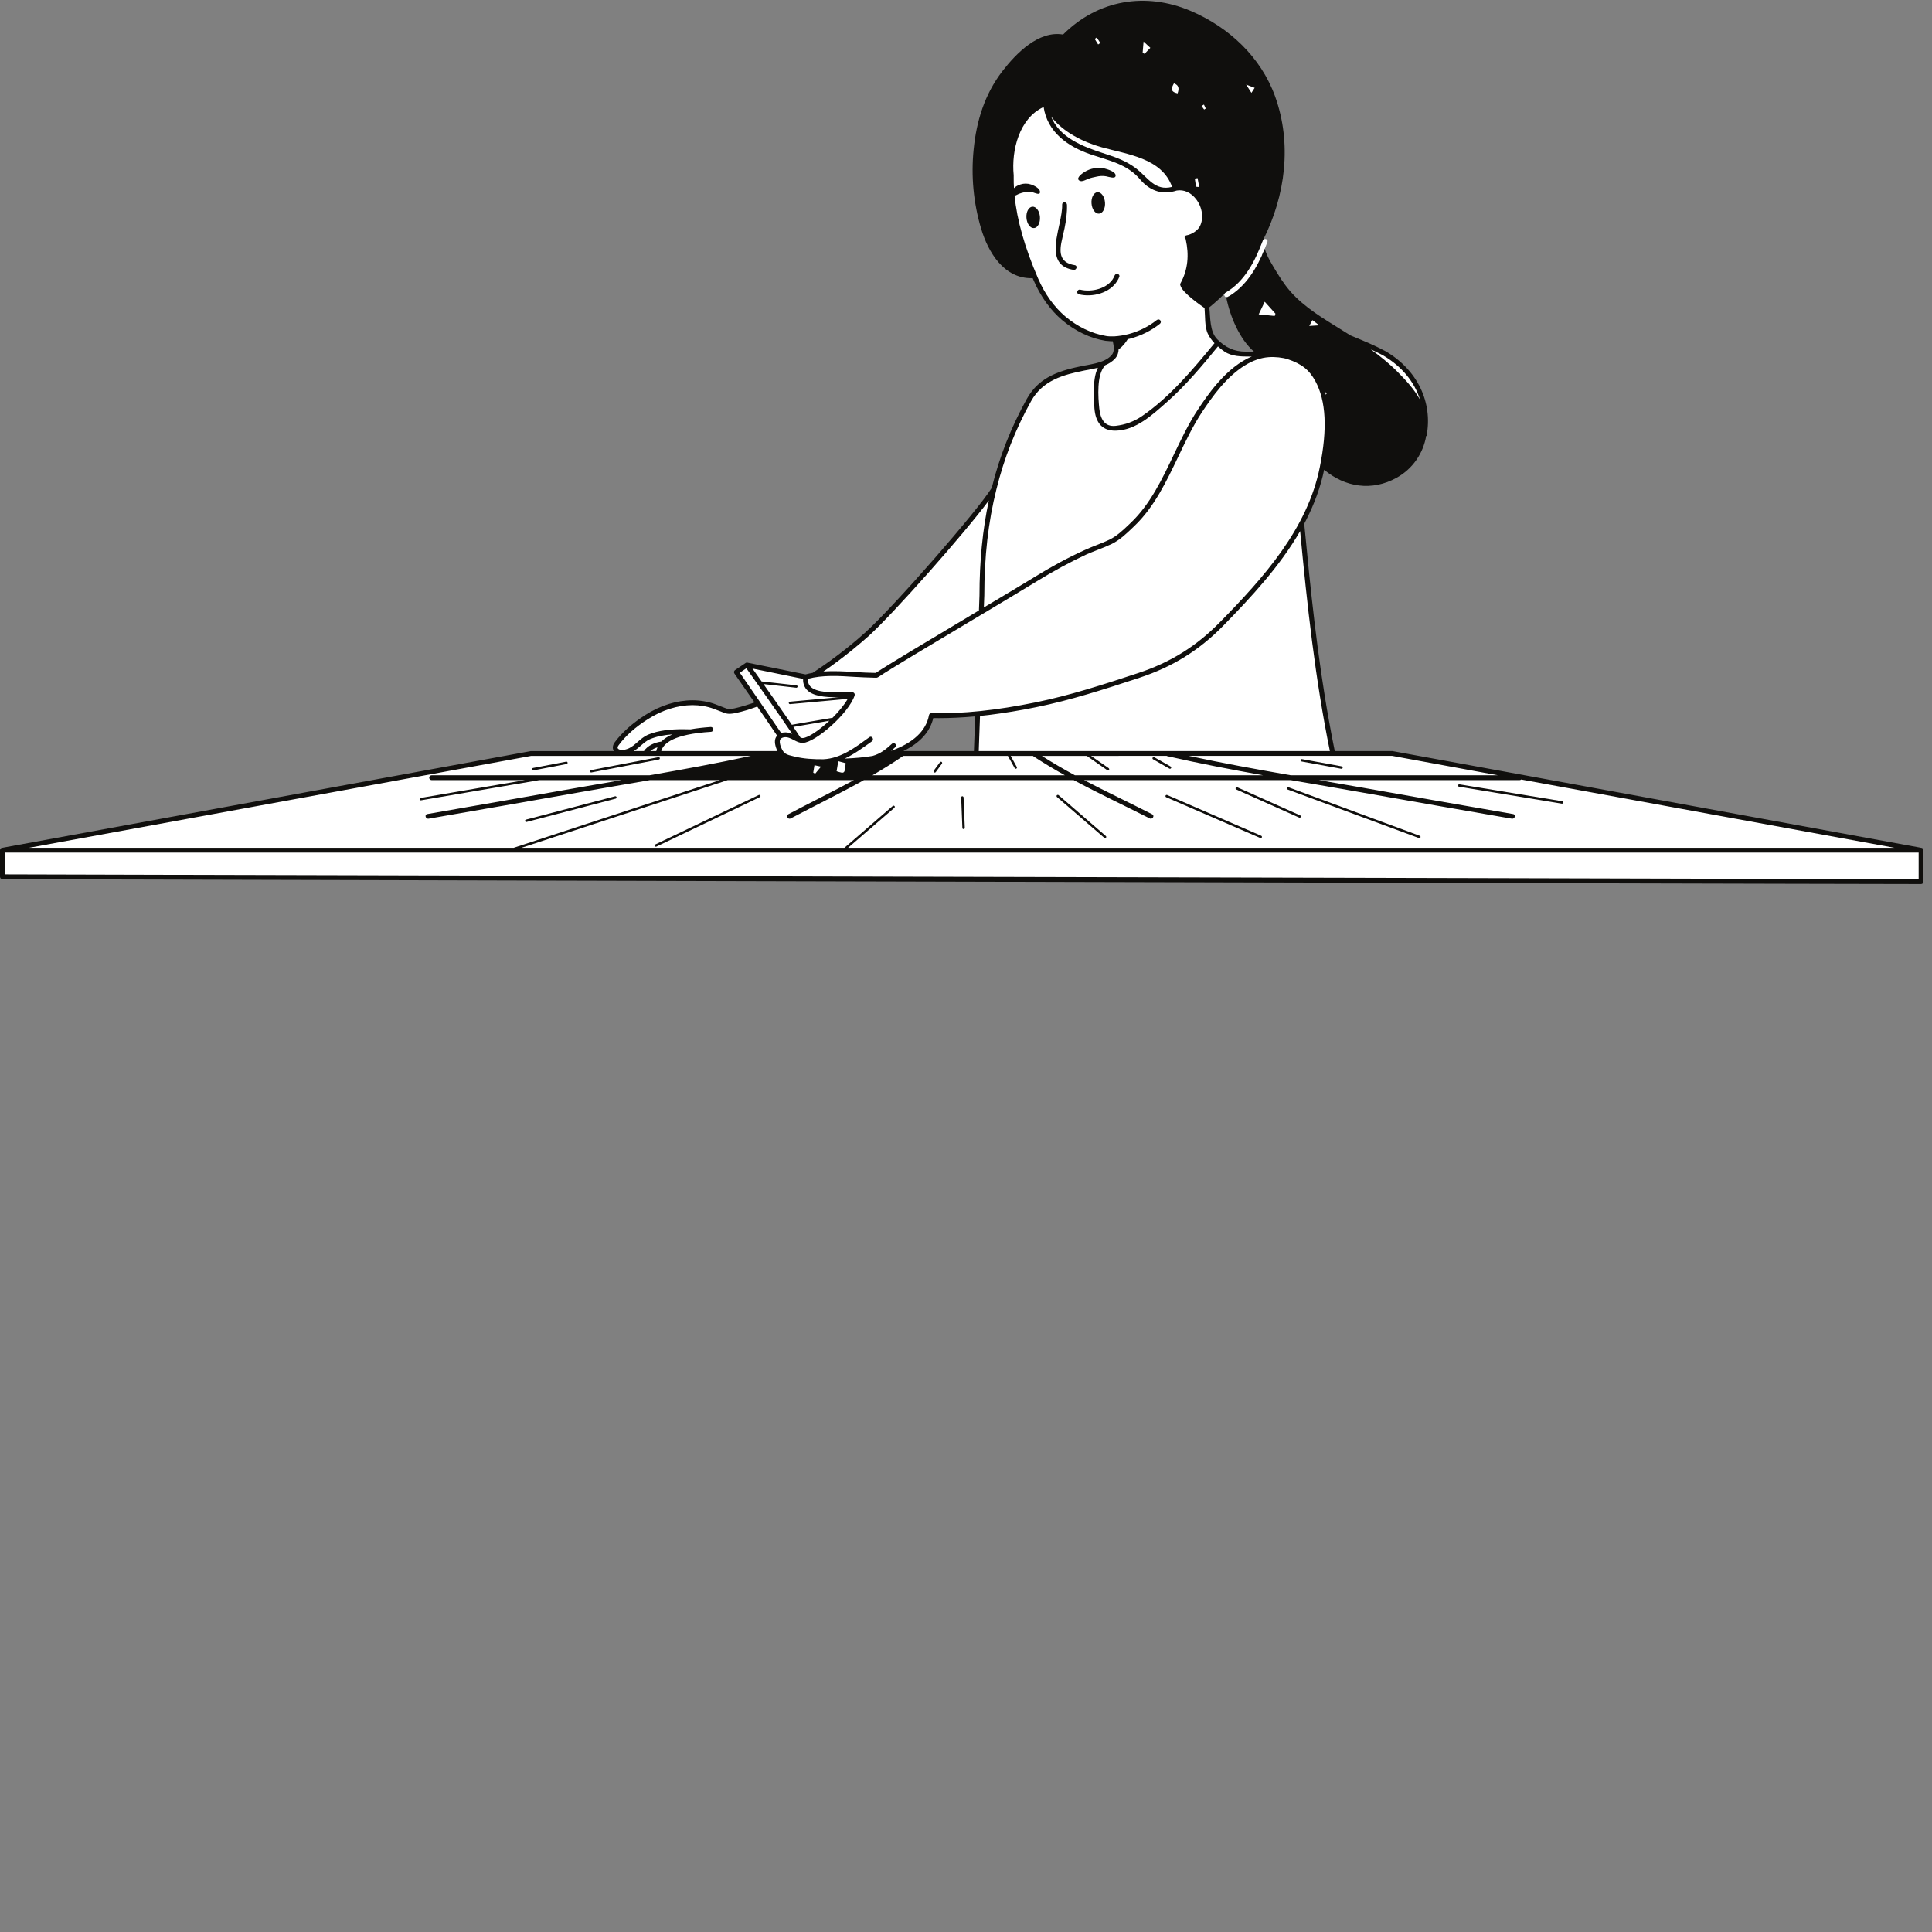 <svg xmlns="http://www.w3.org/2000/svg" xmlns:xlink="http://www.w3.org/1999/xlink" width="150" zoomAndPan="magnify" viewBox="0 0 112.5 112.5" height="150" preserveAspectRatio="xMidYMid meet" version="1.2"><rect x="0" y="0" width="112.5" height="112.5" fill="#808080" stroke="none"/><defs><clipPath id="f9f6209420"><path d="M 0 0 L 112 0 L 112 51.52 L 0 51.52 Z M 0 0 "/></clipPath><clipPath id="431f23171e"><path d="M 0 0.043 L 112.004 0.043 L 112.004 51.477 L 0 51.477 Z M 0 0.043 "/></clipPath></defs><g id="e5c643f753"><g clip-rule="nonzero" clip-path="url(#f9f6209420)"><path style=" stroke:none;fill-rule:nonzero;fill:#ffffff;fill-opacity:1;" d="M 73.02 20.613 C 72.863 20.617 72.707 20.617 72.547 20.617 C 71.844 20.617 71.297 20.379 70.773 19.844 C 70.387 19.449 70.344 18.832 70.309 18.285 C 70.301 18.156 70.293 18.031 70.281 17.914 L 70.27 17.836 L 70.332 17.789 C 70.633 17.543 70.926 17.277 71.203 17 L 71.316 17.082 C 71.312 17.09 71.305 17.094 71.301 17.098 C 71.258 17.18 71.316 17.285 71.402 17.305 C 71.41 17.305 71.414 17.305 71.422 17.305 L 71.445 17.305 C 71.461 17.305 71.48 17.301 71.496 17.289 C 71.52 17.277 71.539 17.258 71.562 17.246 C 71.555 17.301 71.555 17.355 71.57 17.41 C 71.785 18.402 72.293 19.66 73.109 20.367 L 73.387 20.605 Z M 56.848 43.875 L 52.602 43.875 L 52.539 43.609 C 53.469 43.156 54.031 42.539 54.207 41.781 L 54.23 41.672 L 54.664 41.672 C 55.34 41.672 56.027 41.641 56.773 41.574 L 56.93 41.562 Z M 111.859 49.516 L 111.859 49.508 L 81.078 43.875 L 77.609 43.875 L 77.586 43.766 C 77.465 43.18 77.355 42.602 77.258 42.043 C 76.57 38.238 76.18 34.414 75.809 30.508 L 75.805 30.465 L 75.824 30.43 C 75.844 30.391 75.863 30.352 75.883 30.312 C 75.902 30.27 75.922 30.23 75.941 30.191 C 76.434 29.219 76.77 28.281 76.969 27.324 L 77.02 27.09 L 77.199 27.246 C 77.898 27.84 78.715 28.156 79.551 28.156 C 80.137 28.156 80.711 28 81.254 27.699 C 82.129 27.215 82.746 26.34 82.906 25.355 L 82.953 25.223 L 82.953 25.227 C 83.25 23.367 82.359 21.594 80.609 20.574 C 79.984 20.238 79.348 19.98 78.789 19.75 L 78.547 19.645 C 78.516 19.625 78.484 19.605 78.457 19.586 C 78.23 19.441 78.004 19.301 77.777 19.16 C 76.945 18.648 76.082 18.113 75.355 17.402 C 74.973 17.031 74.625 16.582 74.258 15.984 L 74.148 15.805 C 73.973 15.516 73.777 15.199 73.637 14.871 C 73.59 14.84 73.535 14.844 73.48 14.871 C 73.535 14.746 73.59 14.617 73.645 14.488 C 73.699 14.355 73.75 14.219 73.801 14.086 C 73.859 13.93 73.641 13.859 73.555 13.973 C 73.543 13.984 73.535 13.996 73.531 14.012 C 73.406 14.344 73.215 14.633 72.996 14.91 C 73.113 14.664 73.23 14.402 73.34 14.113 L 73.32 14.113 L 73.391 13.977 C 73.395 13.973 73.406 13.938 73.406 13.938 L 73.418 13.926 L 73.426 13.91 C 74.785 11.215 75.035 8.207 74.113 5.656 C 73.344 3.531 71.59 1.754 69.293 0.773 C 68.379 0.383 67.453 0.188 66.531 0.188 C 64.832 0.188 63.266 0.852 62 2.113 L 61.949 2.164 L 61.879 2.152 C 61.773 2.133 61.664 2.121 61.559 2.121 C 60.355 2.121 59.223 3.27 58.484 4.23 C 57.555 5.434 57.016 6.902 56.836 8.715 C 56.684 10.242 56.832 11.816 57.266 13.27 C 57.516 14.109 58.289 16.062 60.051 16.062 L 60.102 16.059 L 60.223 16.027 L 60.27 16.148 C 60.285 16.191 60.301 16.23 60.32 16.273 C 60.715 17.191 61.277 17.973 61.938 18.531 C 62.68 19.156 63.527 19.562 64.383 19.707 C 64.461 19.715 64.551 19.723 64.641 19.727 L 64.738 19.73 L 64.914 19.73 L 64.938 19.84 C 65.008 20.156 65.062 20.516 64.836 20.773 C 64.711 20.918 64.547 21.035 64.328 21.133 C 64.031 21.262 63.68 21.332 63.371 21.391 L 63.145 21.434 C 61.844 21.691 60.617 22.027 59.914 23.301 C 59 24.949 58.336 26.629 57.887 28.441 L 57.883 28.465 L 57.871 28.484 C 57.047 29.812 52.16 35.41 50.504 36.918 C 50.172 37.219 48.969 38.281 47.398 39.297 L 47.375 39.312 L 47.348 39.316 C 47.211 39.344 47.078 39.375 46.945 39.41 L 46.914 39.418 L 43.523 38.727 L 43.496 38.727 C 43.492 38.727 43.488 38.73 43.484 38.73 L 42.871 39.125 C 42.887 39.141 42.996 39.301 43.703 40.324 L 44.152 40.977 L 43.934 41.055 C 43.898 41.066 43.867 41.078 43.84 41.086 C 43.715 41.129 43.594 41.172 43.469 41.207 C 43.195 41.293 42.988 41.348 42.809 41.387 C 42.668 41.414 42.574 41.426 42.484 41.426 C 42.387 41.426 42.297 41.41 42.215 41.375 L 42.098 41.332 C 41.934 41.266 41.766 41.203 41.598 41.141 C 41.211 40.996 40.77 40.922 40.32 40.922 C 39.43 40.926 38.512 41.211 37.668 41.746 C 36.91 42.227 36.316 42.754 35.906 43.312 C 35.816 43.438 35.801 43.562 35.863 43.66 L 36.004 43.879 L 30.926 43.879 L 0.145 49.516 L 0.141 49.531 L 0.141 51.059 L 8.535 51.078 C 15.516 51.098 22.5 51.113 29.48 51.133 L 29.547 51.133 C 38.578 51.152 47.605 51.176 56.637 51.203 L 111.863 51.34 L 111.863 49.531 L 111.859 49.516 "/></g><path style=" stroke:none;fill-rule:nonzero;fill:#100f0d;fill-opacity:1;" d="M 64.902 16.047 C 64.891 16.082 64.871 16.117 64.855 16.152 C 64.523 16.809 63.566 17.031 62.902 16.867 C 62.727 16.824 62.648 17.094 62.828 17.137 C 63.609 17.332 64.629 17.066 65.059 16.355 C 65.105 16.281 65.145 16.203 65.176 16.121 C 65.238 15.949 64.965 15.879 64.902 16.047 "/><path style=" stroke:none;fill-rule:nonzero;fill:#100f0d;fill-opacity:1;" d="M 63 10.547 C 63.133 10.531 63.254 10.457 63.375 10.41 C 63.523 10.355 63.68 10.32 63.836 10.289 C 64.023 10.246 64.219 10.227 64.41 10.266 C 64.523 10.289 64.629 10.324 64.742 10.336 C 64.809 10.344 64.93 10.355 64.957 10.262 C 65.031 10 64.445 9.844 64.32 9.812 C 63.914 9.723 63.496 9.797 63.145 10.016 C 63.07 10.062 62.652 10.34 62.82 10.492 C 62.871 10.543 62.938 10.551 63 10.547 "/><path style=" stroke:none;fill-rule:nonzero;fill:#100f0d;fill-opacity:1;" d="M 59.77 12.688 C 59.742 12.344 59.898 12.051 60.117 12.035 C 60.332 12.02 60.531 12.285 60.555 12.629 C 60.582 12.973 60.426 13.266 60.211 13.281 C 59.992 13.301 59.797 13.035 59.77 12.688 "/><path style=" stroke:none;fill-rule:nonzero;fill:#100f0d;fill-opacity:1;" d="M 63.559 11.848 C 63.531 11.5 63.688 11.211 63.902 11.191 C 64.121 11.176 64.316 11.441 64.344 11.789 C 64.371 12.133 64.215 12.426 63.996 12.441 C 63.781 12.457 63.582 12.191 63.559 11.848 "/><path style=" stroke:none;fill-rule:nonzero;fill:#100f0d;fill-opacity:1;" d="M 62.586 15.441 C 61.641 15.293 61.676 14.629 61.859 13.863 C 61.906 13.672 61.949 13.48 61.988 13.293 C 62.078 12.84 62.145 12.387 62.129 11.918 C 62.121 11.738 61.84 11.738 61.848 11.918 C 61.859 12.227 61.785 12.605 61.699 13.004 C 61.449 14.164 61.105 15.488 62.512 15.715 C 62.688 15.742 62.766 15.473 62.586 15.441 "/><path style=" stroke:none;fill-rule:nonzero;fill:#100f0d;fill-opacity:1;" d="M 44.184 46.293 L 38.16 49.172 C 38.125 49.188 38.109 49.23 38.125 49.266 C 38.137 49.289 38.164 49.305 38.191 49.305 C 38.199 49.305 38.211 49.301 38.223 49.297 L 44.242 46.418 C 44.281 46.402 44.293 46.359 44.277 46.328 C 44.262 46.293 44.219 46.277 44.184 46.293 "/><path style=" stroke:none;fill-rule:nonzero;fill:#100f0d;fill-opacity:1;" d="M 30.645 47.867 C 30.648 47.867 30.656 47.863 30.664 47.863 L 35.852 46.504 C 35.891 46.492 35.91 46.453 35.902 46.418 C 35.891 46.379 35.855 46.359 35.816 46.367 L 30.629 47.727 C 30.59 47.738 30.566 47.773 30.578 47.812 C 30.586 47.844 30.613 47.867 30.645 47.867 "/><path style=" stroke:none;fill-rule:nonzero;fill:#100f0d;fill-opacity:1;" d="M 61.641 46.301 C 61.609 46.277 61.566 46.281 61.539 46.309 C 61.516 46.34 61.52 46.383 61.547 46.41 L 64.301 48.785 C 64.312 48.797 64.332 48.805 64.348 48.805 C 64.367 48.805 64.387 48.797 64.402 48.777 C 64.426 48.75 64.422 48.707 64.391 48.68 L 61.641 46.301 "/><path style=" stroke:none;fill-rule:nonzero;fill:#100f0d;fill-opacity:1;" d="M 56.035 46.363 C 55.996 46.367 55.969 46.398 55.969 46.438 L 56.039 48.211 C 56.039 48.25 56.07 48.277 56.109 48.277 C 56.109 48.277 56.109 48.277 56.113 48.277 C 56.148 48.277 56.18 48.246 56.18 48.203 L 56.109 46.434 C 56.105 46.395 56.07 46.367 56.035 46.363 "/><path style=" stroke:none;fill-rule:nonzero;fill:#100f0d;fill-opacity:1;" d="M 67.965 46.293 C 67.93 46.277 67.887 46.293 67.871 46.328 C 67.855 46.363 67.871 46.406 67.906 46.422 L 73.387 48.797 C 73.395 48.801 73.402 48.805 73.414 48.805 C 73.441 48.805 73.465 48.789 73.477 48.762 C 73.492 48.727 73.477 48.684 73.441 48.668 L 67.965 46.293 "/><path style=" stroke:none;fill-rule:nonzero;fill:#100f0d;fill-opacity:1;" d="M 82.672 48.668 L 75.023 45.84 C 74.988 45.828 74.945 45.848 74.934 45.883 C 74.918 45.922 74.938 45.961 74.977 45.973 L 82.625 48.801 C 82.633 48.801 82.641 48.805 82.648 48.805 C 82.68 48.805 82.703 48.785 82.715 48.758 C 82.727 48.723 82.711 48.68 82.672 48.668 "/><path style=" stroke:none;fill-rule:nonzero;fill:#100f0d;fill-opacity:1;" d="M 72.047 45.844 C 72.012 45.828 71.969 45.844 71.953 45.879 C 71.938 45.914 71.953 45.957 71.992 45.973 L 75.652 47.609 C 75.66 47.613 75.672 47.613 75.68 47.613 C 75.707 47.613 75.734 47.598 75.742 47.574 C 75.762 47.539 75.742 47.496 75.707 47.48 L 72.047 45.844 "/><path style=" stroke:none;fill-rule:nonzero;fill:#100f0d;fill-opacity:1;" d="M 84.961 45.812 L 90.945 46.797 C 90.949 46.797 90.953 46.797 90.957 46.797 C 90.992 46.797 91.02 46.773 91.027 46.738 C 91.031 46.699 91.008 46.664 90.969 46.656 L 84.984 45.672 C 84.945 45.664 84.91 45.691 84.902 45.73 C 84.898 45.77 84.922 45.805 84.961 45.812 "/><path style=" stroke:none;fill-rule:nonzero;fill:#100f0d;fill-opacity:1;" d="M 75.789 44.34 L 78.102 44.766 C 78.109 44.766 78.109 44.766 78.117 44.766 C 78.148 44.766 78.18 44.742 78.184 44.707 C 78.191 44.668 78.168 44.633 78.129 44.625 L 75.812 44.203 C 75.773 44.195 75.738 44.223 75.73 44.258 C 75.727 44.297 75.75 44.336 75.789 44.34 "/><path style=" stroke:none;fill-rule:nonzero;fill:#100f0d;fill-opacity:1;" d="M 68.094 44.758 C 68.105 44.762 68.117 44.766 68.129 44.766 C 68.152 44.766 68.18 44.754 68.191 44.73 C 68.211 44.695 68.199 44.652 68.164 44.633 L 67.215 44.094 C 67.18 44.074 67.137 44.086 67.117 44.121 C 67.098 44.156 67.109 44.199 67.145 44.215 L 68.094 44.758 "/><path style=" stroke:none;fill-rule:nonzero;fill:#100f0d;fill-opacity:1;" d="M 54.43 44.988 C 54.453 44.988 54.473 44.98 54.488 44.961 L 54.848 44.469 C 54.871 44.438 54.867 44.391 54.832 44.367 C 54.805 44.348 54.758 44.352 54.734 44.383 L 54.371 44.879 C 54.352 44.91 54.355 44.953 54.387 44.977 C 54.402 44.984 54.414 44.988 54.43 44.988 "/><path style=" stroke:none;fill-rule:nonzero;fill:#100f0d;fill-opacity:1;" d="M 34.422 44.98 C 34.426 44.98 34.43 44.98 34.434 44.98 L 38.367 44.227 C 38.406 44.219 38.43 44.18 38.422 44.145 C 38.414 44.105 38.379 44.078 38.34 44.09 L 34.406 44.844 C 34.371 44.852 34.344 44.887 34.352 44.926 C 34.359 44.957 34.387 44.98 34.422 44.98 "/><path style=" stroke:none;fill-rule:nonzero;fill:#100f0d;fill-opacity:1;" d="M 31.055 44.859 C 31.059 44.859 31.062 44.859 31.066 44.859 L 32.996 44.488 C 33.031 44.484 33.059 44.445 33.051 44.406 C 33.043 44.367 33.004 44.344 32.969 44.352 L 31.043 44.719 C 31.004 44.727 30.977 44.766 30.984 44.805 C 30.992 44.836 31.02 44.859 31.055 44.859 "/><g clip-rule="nonzero" clip-path="url(#431f23171e)"><path style=" stroke:none;fill-rule:nonzero;fill:#100f0d;fill-opacity:1;" d="M 111.723 51.199 L 111.641 51.199 C 111.219 51.195 110.801 51.195 110.383 51.195 C 108.555 51.188 106.73 51.184 104.906 51.18 C 98.23 51.164 91.555 51.148 84.879 51.129 C 75.934 51.105 66.988 51.086 58.043 51.062 C 48.941 51.039 39.844 51.016 30.746 50.992 C 23.609 50.977 16.473 50.957 9.336 50.938 C 6.316 50.934 3.297 50.926 0.277 50.914 C 0.281 50.895 0.281 50.871 0.281 50.84 L 0.281 49.625 C 0.301 49.641 0.328 49.648 0.352 49.648 L 111.723 49.648 Z M 30.926 44.016 L 43.723 44.016 C 41.77 44.441 39.797 44.801 37.82 45.145 L 25.133 45.145 C 25.055 45.145 24.992 45.207 24.992 45.285 C 24.992 45.359 25.055 45.426 25.133 45.426 L 30.566 45.426 L 24.492 46.465 C 24.453 46.469 24.43 46.508 24.434 46.547 C 24.441 46.578 24.473 46.602 24.504 46.602 L 24.516 46.602 L 31.402 45.426 L 36.191 45.426 C 35.324 45.574 34.461 45.723 33.594 45.875 C 30.691 46.391 27.789 46.898 24.883 47.402 C 24.703 47.434 24.781 47.703 24.957 47.672 C 27.863 47.172 30.766 46.66 33.672 46.148 C 35.055 45.902 36.445 45.668 37.84 45.426 L 41.922 45.426 L 29.926 49.363 C 29.922 49.363 29.922 49.367 29.922 49.367 L 1.691 49.367 Z M 38.285 43.516 C 38.254 43.586 38.23 43.66 38.215 43.734 L 37.871 43.734 C 37.988 43.633 38.133 43.559 38.285 43.516 Z M 37.496 43.734 L 36.906 43.734 C 37.055 43.641 37.188 43.531 37.316 43.418 C 37.488 43.27 37.648 43.129 37.836 43.047 C 38.234 42.875 38.699 42.793 39.152 42.762 C 38.879 42.879 38.668 43.02 38.512 43.18 C 38.117 43.238 37.727 43.398 37.496 43.734 Z M 36.023 43.395 C 36.422 42.852 36.996 42.336 37.742 41.867 C 38.562 41.344 39.457 41.066 40.32 41.059 C 40.746 41.059 41.164 41.129 41.551 41.27 C 41.715 41.332 41.883 41.398 42.051 41.461 L 42.16 41.504 C 42.402 41.602 42.633 41.562 42.836 41.52 C 43.043 41.477 43.266 41.418 43.512 41.344 C 43.633 41.305 43.758 41.262 43.883 41.219 C 43.953 41.199 44.027 41.168 44.094 41.141 C 44.504 41.738 44.934 42.363 45.25 42.836 C 45.227 42.863 45.207 42.891 45.188 42.922 C 45.09 43.098 45.105 43.332 45.227 43.641 C 45.242 43.676 45.258 43.703 45.273 43.734 L 38.504 43.734 C 38.625 43.285 39.234 42.746 41.398 42.613 C 41.477 42.613 41.535 42.543 41.531 42.465 C 41.527 42.391 41.469 42.328 41.383 42.332 C 40.945 42.363 40.555 42.406 40.211 42.469 C 40.066 42.465 39.914 42.461 39.758 42.461 C 39.094 42.461 38.348 42.52 37.723 42.785 C 37.496 42.887 37.309 43.047 37.129 43.203 C 36.965 43.348 36.809 43.484 36.629 43.57 C 36.297 43.723 36.051 43.672 35.984 43.59 C 35.934 43.531 35.988 43.441 36.023 43.395 Z M 43.078 39.172 L 43.461 38.914 C 43.836 39.441 45.434 41.699 46.133 42.734 C 45.98 42.672 45.812 42.625 45.617 42.652 C 45.57 42.66 45.531 42.672 45.488 42.684 C 44.742 41.578 43.422 39.672 43.078 39.172 Z M 44.152 39.715 C 44.156 39.699 44.164 39.688 44.18 39.676 C 44.164 39.688 44.156 39.699 44.152 39.715 Z M 44.145 39.727 C 44.141 39.754 44.156 39.777 44.18 39.789 C 44.156 39.777 44.141 39.758 44.145 39.727 Z M 46.762 39.531 C 46.758 39.695 46.785 39.848 46.852 39.977 C 46.879 40.039 46.922 40.098 46.965 40.148 C 47.316 40.543 48.035 40.602 48.758 40.602 C 48.797 40.602 48.832 40.598 48.871 40.598 L 49.562 40.535 L 48.871 40.598 L 46.766 40.789 L 45.996 40.859 C 45.957 40.863 45.926 40.898 45.93 40.938 C 45.934 40.973 45.965 41 46 41 C 46.004 41 46.004 41 46.008 41 L 46.75 40.934 L 49.363 40.695 L 49.574 40.676 C 49.613 40.672 49.641 40.637 49.641 40.602 C 49.637 40.582 49.629 40.566 49.617 40.555 C 49.629 40.566 49.637 40.582 49.641 40.602 C 49.645 40.641 49.613 40.676 49.574 40.676 L 49.363 40.695 C 49.172 41.039 48.844 41.43 48.48 41.797 L 48.477 41.797 L 46.625 42.113 L 46.109 42.203 L 46.012 42.219 L 46.109 42.199 C 45.641 41.516 44.98 40.578 44.457 39.832 L 46.363 40.047 C 46.367 40.047 46.367 40.047 46.371 40.047 C 46.406 40.047 46.438 40.02 46.441 39.984 C 46.445 39.945 46.418 39.91 46.379 39.906 L 44.348 39.68 C 44.137 39.379 43.949 39.117 43.816 38.93 Z M 49.613 40.551 C 49.613 40.551 49.613 40.551 49.609 40.551 C 49.613 40.551 49.613 40.551 49.613 40.551 Z M 46.195 42.328 L 46.012 42.359 L 46.199 42.328 L 46.609 42.258 L 48.293 41.969 C 47.703 42.523 47.062 42.961 46.742 42.977 C 46.699 42.977 46.66 42.965 46.617 42.953 C 46.598 42.926 46.574 42.891 46.547 42.852 C 46.461 42.715 46.34 42.539 46.195 42.328 Z M 48.68 41.781 C 48.68 41.781 48.68 41.781 48.68 41.785 C 48.68 41.781 48.68 41.781 48.68 41.781 Z M 48.648 41.91 C 48.672 41.906 48.691 41.887 48.699 41.867 C 48.691 41.887 48.676 41.906 48.648 41.91 L 48.512 41.934 Z M 45.934 42.305 C 45.934 42.312 45.938 42.316 45.941 42.32 C 45.938 42.316 45.934 42.312 45.934 42.305 Z M 45.977 42.23 C 45.98 42.23 45.984 42.223 45.988 42.223 C 45.984 42.223 45.98 42.23 45.977 42.23 Z M 49.758 39.414 C 50.121 39.434 50.496 39.453 50.867 39.461 C 50.93 39.461 50.984 39.465 51.039 39.465 C 51.047 39.465 51.047 39.461 51.055 39.461 C 51.062 39.461 51.07 39.457 51.078 39.453 C 51.09 39.453 51.098 39.449 51.109 39.445 C 51.113 39.441 51.117 39.441 51.117 39.438 C 51.129 39.434 51.148 39.422 51.16 39.414 C 51.844 38.953 54.379 37.441 56.625 36.102 C 58.133 35.199 59.562 34.348 60.328 33.875 C 61.363 33.238 62.328 32.719 63.27 32.281 C 63.484 32.188 63.711 32.098 63.93 32.012 C 64.195 31.91 64.469 31.801 64.73 31.676 C 65.203 31.445 65.578 31.086 65.941 30.738 L 66.035 30.648 C 67.203 29.543 67.914 28.047 68.605 26.602 C 69.023 25.719 69.461 24.805 69.988 24.004 C 70.27 23.582 70.645 23.031 71.078 22.527 C 72.02 21.441 72.961 20.859 73.883 20.797 C 74.242 20.77 74.699 20.82 74.98 20.914 C 75.797 21.188 76.238 21.535 76.598 22.203 C 77.215 23.344 77.301 24.977 76.855 27.188 C 76.141 30.781 73.586 33.633 71.027 36.238 C 69.66 37.633 68.156 38.57 66.289 39.188 C 64.184 39.883 62.281 40.496 60.312 40.898 C 58.023 41.363 56.09 41.566 54.234 41.531 C 54.227 41.527 54.219 41.531 54.215 41.535 C 54.207 41.535 54.203 41.535 54.195 41.535 C 54.188 41.539 54.176 41.543 54.168 41.547 C 54.156 41.555 54.152 41.555 54.145 41.562 C 54.137 41.566 54.137 41.574 54.129 41.574 C 54.125 41.582 54.125 41.586 54.117 41.586 C 54.117 41.594 54.113 41.602 54.109 41.605 C 54.105 41.613 54.105 41.617 54.102 41.625 C 54.102 41.629 54.098 41.633 54.098 41.633 C 54.094 41.637 54.094 41.641 54.094 41.645 C 53.926 42.559 53.18 43.258 51.887 43.723 C 51.969 43.652 52.051 43.582 52.133 43.508 C 52.27 43.383 52.066 43.188 51.938 43.309 C 51.59 43.629 51.27 43.891 50.801 44.02 L 50.797 44.02 C 50.801 44.02 50.801 44.02 50.801 44.02 C 50.801 44.02 50.797 44.02 50.793 44.02 C 50.297 44.105 49.77 44.148 49.191 44.172 C 49.746 43.91 50.262 43.531 50.77 43.168 C 50.918 43.062 50.777 42.816 50.625 42.926 C 49.816 43.512 48.98 44.16 47.949 44.211 C 47.375 44.215 46.801 44.188 46.242 44.047 L 46.207 44.039 C 45.805 43.945 45.641 43.902 45.488 43.531 C 45.398 43.316 45.383 43.152 45.434 43.059 C 45.469 42.996 45.547 42.949 45.66 42.93 C 45.867 42.902 46.043 42.996 46.23 43.094 C 46.395 43.18 46.566 43.27 46.758 43.258 C 47.488 43.223 49.41 41.562 49.766 40.496 C 49.766 40.492 49.766 40.488 49.766 40.484 L 49.766 40.473 C 49.77 40.465 49.773 40.457 49.773 40.449 C 49.773 40.445 49.773 40.445 49.773 40.445 C 49.77 40.434 49.77 40.426 49.766 40.418 C 49.766 40.41 49.762 40.398 49.758 40.391 C 49.758 40.383 49.75 40.379 49.746 40.375 C 49.746 40.371 49.742 40.367 49.738 40.363 C 49.734 40.355 49.734 40.352 49.727 40.348 C 49.723 40.344 49.715 40.34 49.711 40.336 C 49.703 40.328 49.691 40.324 49.68 40.32 C 49.68 40.316 49.676 40.316 49.676 40.316 C 49.668 40.312 49.664 40.312 49.656 40.312 C 49.648 40.312 49.641 40.309 49.633 40.309 C 49.504 40.309 49.367 40.312 49.223 40.312 C 48.465 40.328 47.52 40.344 47.176 39.961 C 47.078 39.848 47.031 39.707 47.043 39.527 C 47.906 39.301 48.809 39.352 49.758 39.414 Z M 50.598 37.02 C 51.988 35.762 56.094 31.141 57.578 29.145 C 57.215 30.859 57.035 32.676 57.035 34.676 L 57.004 35.543 C 56.828 35.648 56.656 35.75 56.48 35.859 C 54.117 37.27 51.68 38.723 50.996 39.184 C 50.594 39.18 50.18 39.156 49.777 39.133 C 49.172 39.094 48.555 39.059 47.949 39.102 C 49.211 38.234 50.18 37.398 50.598 37.02 Z M 58.02 28.496 C 58.465 26.688 59.125 25.008 60.035 23.367 C 60.711 22.148 61.902 21.82 63.168 21.57 L 63.363 21.535 C 63.551 21.5 63.742 21.461 63.93 21.414 C 63.738 21.801 63.695 22.297 63.695 22.777 C 63.695 23.078 63.711 23.371 63.719 23.625 C 63.746 24.457 64.062 25.098 64.973 25.078 C 66.148 25.055 67.113 24.148 67.941 23.418 C 69.039 22.453 69.996 21.305 70.922 20.172 C 71.043 20.285 71.172 20.387 71.309 20.477 C 71.723 20.758 72.289 20.762 72.77 20.762 C 72.809 20.762 72.848 20.762 72.891 20.758 C 72.215 21.043 71.535 21.566 70.867 22.344 C 70.422 22.855 70.039 23.418 69.754 23.848 C 69.211 24.664 68.773 25.59 68.348 26.48 C 67.672 27.902 66.969 29.375 65.84 30.445 L 65.746 30.535 C 65.398 30.867 65.039 31.211 64.605 31.422 C 64.355 31.543 64.086 31.648 63.828 31.75 C 63.605 31.836 63.375 31.93 63.156 32.031 C 62.199 32.465 61.227 32.988 60.176 33.637 C 60.176 33.637 60.172 33.641 60.168 33.645 C 59.543 34.027 58.48 34.664 57.289 35.371 L 57.316 34.68 C 57.316 32.422 57.543 30.398 58.02 28.496 Z M 65.262 19.824 C 65.305 19.816 65.344 19.812 65.387 19.805 C 65.344 19.812 65.305 19.816 65.262 19.824 Z M 64.941 20.867 C 65.082 20.707 65.133 20.52 65.137 20.328 C 65.137 20.285 65.133 20.242 65.129 20.199 C 65.133 20.242 65.137 20.285 65.137 20.328 C 65.156 20.32 65.172 20.309 65.188 20.301 C 65.379 20.168 65.547 19.949 65.668 19.75 C 65.715 19.742 65.762 19.73 65.809 19.719 C 66.445 19.551 67.047 19.25 67.543 18.852 C 67.605 18.801 67.613 18.715 67.562 18.652 C 67.516 18.594 67.426 18.582 67.367 18.633 C 67.363 18.633 67.359 18.637 67.352 18.641 C 66.887 19.012 66.332 19.289 65.738 19.449 C 65.453 19.523 65.164 19.57 64.898 19.586 C 64.715 19.594 64.543 19.59 64.41 19.566 C 63.574 19.426 62.75 19.035 62.027 18.422 C 61.383 17.875 60.836 17.113 60.449 16.219 C 59.668 14.41 59.219 12.82 59.078 11.398 C 59.07 11.402 59.062 11.402 59.055 11.402 C 59.062 11.402 59.07 11.398 59.074 11.398 C 59.164 11.379 59.242 11.328 59.324 11.289 C 59.438 11.242 59.559 11.215 59.676 11.188 C 59.734 11.176 59.793 11.168 59.852 11.164 C 59.941 11.16 60.035 11.164 60.129 11.195 C 60.215 11.223 60.301 11.262 60.387 11.277 C 60.441 11.289 60.539 11.305 60.555 11.215 C 60.602 10.957 60.133 10.773 60.035 10.742 C 59.824 10.672 59.617 10.676 59.426 10.738 C 59.32 10.773 59.219 10.816 59.125 10.887 C 59.109 10.898 59.078 10.926 59.043 10.957 C 59.027 10.75 59.027 10.547 59.027 10.344 C 59.027 10.301 59.027 10.258 59.027 10.219 L 59.027 10.203 C 58.883 8.754 59.352 6.879 60.77 6.23 C 60.984 7.672 62.145 8.531 63.547 9.004 C 64.586 9.348 65.645 9.566 66.383 10.441 C 66.906 11.062 67.59 11.344 68.359 11.141 C 68.414 11.125 68.469 11.113 68.523 11.094 C 68.941 11.027 69.348 11.207 69.652 11.602 C 70.02 12.082 70.105 12.734 69.863 13.184 C 69.734 13.43 69.391 13.656 69.074 13.707 C 69.016 13.719 68.969 13.777 68.98 13.84 C 68.988 13.879 69.012 13.91 69.047 13.93 C 69.047 13.934 69.047 13.941 69.047 13.949 C 69.242 14.828 69.184 15.695 68.738 16.5 C 68.711 16.547 68.719 16.59 68.738 16.633 C 68.844 17.047 69.973 17.82 70.137 17.934 C 70.137 17.934 70.137 17.934 70.141 17.938 C 70.184 18.406 70.137 19.035 70.336 19.441 C 70.434 19.645 70.566 19.82 70.719 19.984 C 69.457 21.516 68.121 23.125 66.469 24.25 C 66.012 24.555 65.516 24.734 64.969 24.797 C 64.293 24.875 64.074 24.355 64.012 23.793 C 63.941 23.113 63.852 21.836 64.328 21.305 C 64.336 21.297 64.34 21.285 64.344 21.273 C 64.57 21.18 64.777 21.051 64.941 20.867 Z M 58.859 11.254 C 58.859 11.203 58.883 11.152 58.918 11.102 C 58.883 11.152 58.859 11.203 58.859 11.254 Z M 64.148 8.574 C 65.637 8.992 67.656 9.199 68.25 10.883 C 67.246 11.137 66.867 10.355 66.141 9.797 C 65.605 9.391 65.004 9.164 64.375 8.965 C 63.043 8.543 61.688 8.012 61.203 6.781 C 61.898 7.695 63.094 8.281 64.148 8.574 Z M 63.863 2.184 C 63.93 2.289 64 2.391 64.07 2.5 C 64.027 2.527 63.988 2.559 63.945 2.59 C 63.879 2.48 63.812 2.375 63.746 2.27 C 63.781 2.238 63.82 2.211 63.863 2.184 Z M 66.59 2.418 C 66.789 2.605 66.867 2.676 66.984 2.785 C 66.855 2.922 66.75 3.027 66.648 3.133 C 66.609 3.117 66.57 3.098 66.535 3.082 C 66.547 2.906 66.562 2.73 66.59 2.418 Z M 68.359 4.852 C 68.629 4.957 68.68 5.125 68.57 5.438 C 68.125 5.34 68.207 5.125 68.359 4.852 Z M 69.734 10.371 C 69.762 10.531 69.793 10.691 69.832 10.891 C 69.742 10.879 69.652 10.883 69.648 10.867 C 69.617 10.711 69.598 10.555 69.574 10.398 C 69.629 10.387 69.684 10.379 69.734 10.371 Z M 70.105 6.09 C 70.141 6.168 70.176 6.246 70.211 6.32 C 70.18 6.344 70.148 6.363 70.117 6.379 L 69.965 6.172 C 70.012 6.145 70.059 6.117 70.105 6.09 Z M 73.645 17.57 C 73.922 17.875 74.098 18.07 74.27 18.266 C 74.258 18.309 74.242 18.355 74.227 18.398 C 73.949 18.371 73.668 18.344 73.293 18.305 C 73.41 18.062 73.492 17.887 73.645 17.57 Z M 76.422 18.641 C 76.539 18.734 76.652 18.82 76.777 18.91 C 76.785 18.926 76.789 18.934 76.797 18.945 C 76.598 18.957 76.469 18.965 76.238 18.98 C 76.309 18.844 76.363 18.75 76.422 18.641 Z M 77.273 22.879 C 77.246 22.918 77.227 22.949 77.203 22.984 C 77.191 22.93 77.172 22.883 77.156 22.836 C 77.195 22.848 77.23 22.863 77.273 22.879 Z M 77.438 43.734 L 56.992 43.734 L 57.004 43.387 L 57.066 41.688 C 57.234 41.672 57.406 41.652 57.574 41.633 C 58.453 41.523 59.379 41.375 60.367 41.172 C 62.355 40.766 64.266 40.152 66.375 39.457 C 68.289 38.824 69.832 37.863 71.227 36.438 C 72.883 34.746 74.535 32.957 75.707 30.926 C 76.113 35.211 76.578 39.52 77.438 43.734 Z M 81.055 44.012 L 87.223 45.145 L 75.168 45.145 C 73.176 44.797 71.184 44.438 69.211 44.012 Z M 64.559 44.73 L 63.531 44.016 L 67.934 44.012 C 67.945 44.023 67.957 44.027 67.973 44.031 C 69.82 44.453 71.688 44.809 73.555 45.145 L 62.594 45.145 C 61.934 44.789 61.289 44.414 60.668 44.016 L 63.285 44.016 L 64.477 44.848 C 64.492 44.855 64.504 44.863 64.516 44.863 C 64.539 44.863 64.562 44.852 64.578 44.832 C 64.598 44.801 64.59 44.754 64.559 44.73 Z M 52.543 44.051 C 52.559 44.043 52.566 44.027 52.578 44.016 L 58.688 44.016 L 59.086 44.73 C 59.098 44.754 59.121 44.766 59.145 44.766 C 59.16 44.766 59.168 44.762 59.18 44.758 C 59.215 44.738 59.227 44.695 59.207 44.66 L 58.852 44.016 L 60.152 44.016 C 60.16 44.023 60.16 44.027 60.168 44.035 C 60.766 44.426 61.379 44.793 62.008 45.145 L 50.801 45.145 C 51.398 44.797 51.98 44.438 52.543 44.051 Z M 56.711 43.734 L 52.602 43.734 C 53.57 43.262 54.156 42.617 54.344 41.812 C 54.449 41.812 54.559 41.816 54.664 41.816 C 55.352 41.816 56.055 41.781 56.785 41.715 Z M 50.742 44.051 C 50.75 44.043 50.766 44.031 50.781 44.027 C 50.781 44.027 50.777 44.027 50.777 44.031 C 50.766 44.035 50.754 44.043 50.746 44.047 C 50.742 44.047 50.742 44.051 50.742 44.051 Z M 50.707 44.102 C 50.711 44.09 50.719 44.078 50.727 44.066 C 50.719 44.074 50.711 44.09 50.707 44.102 Z M 50.699 44.141 C 50.699 44.129 50.703 44.121 50.703 44.109 C 50.703 44.121 50.699 44.129 50.699 44.141 Z M 50.699 44.156 Z M 49.242 44.441 C 49.188 45.059 49.188 45.059 48.715 44.91 C 48.746 44.73 48.777 44.551 48.812 44.324 C 48.988 44.371 49.117 44.406 49.242 44.441 Z M 50.102 44.281 C 49.715 44.328 49.352 44.328 49.082 44.312 C 49.352 44.328 49.715 44.328 50.102 44.281 Z M 48.883 44.297 C 48.918 44.285 48.953 44.27 48.988 44.254 C 48.953 44.27 48.918 44.285 48.883 44.297 Z M 47.809 44.641 C 47.656 44.82 47.559 44.941 47.465 45.055 C 47.426 45.035 47.391 45.016 47.355 44.992 C 47.379 44.855 47.398 44.719 47.426 44.559 C 47.539 44.586 47.617 44.602 47.809 44.641 Z M 88.578 45.391 L 110.312 49.367 L 49.383 49.367 L 52.078 47.039 C 52.109 47.012 52.113 46.969 52.09 46.941 C 52.062 46.91 52.016 46.906 51.988 46.93 L 49.172 49.367 L 30.367 49.367 L 42.371 45.426 L 49.723 45.426 C 48.457 46.113 47.156 46.75 45.902 47.414 C 45.742 47.5 45.883 47.742 46.043 47.656 C 47.445 46.918 48.902 46.207 50.305 45.426 L 62.52 45.426 C 63.98 46.207 65.492 46.918 66.949 47.656 C 67.109 47.738 67.254 47.496 67.09 47.414 C 65.789 46.75 64.438 46.113 63.125 45.426 L 75.16 45.426 C 76.484 45.652 77.805 45.879 79.125 46.113 C 82.094 46.637 85.062 47.16 88.035 47.672 C 88.211 47.703 88.289 47.434 88.105 47.402 C 85.188 46.898 82.27 46.387 79.348 45.867 C 78.5 45.719 77.652 45.57 76.797 45.426 L 88.492 45.426 C 88.527 45.426 88.559 45.41 88.578 45.391 Z M 73.059 5.113 C 72.988 5.223 72.949 5.285 72.871 5.406 C 72.777 5.262 72.711 5.16 72.562 4.926 C 72.809 5.02 72.914 5.059 73.059 5.113 Z M 80.539 20.695 C 81.625 21.332 82.363 22.234 82.688 23.273 C 82.355 22.672 81.859 22.137 81.395 21.668 C 80.914 21.18 80.375 20.746 79.82 20.344 C 80.059 20.453 80.297 20.566 80.539 20.695 Z M 112 49.492 C 112 49.48 111.996 49.473 111.996 49.461 C 111.992 49.449 111.988 49.441 111.98 49.434 C 111.977 49.426 111.973 49.422 111.965 49.414 C 111.961 49.41 111.957 49.402 111.953 49.402 C 111.934 49.387 111.914 49.371 111.887 49.371 L 81.078 43.734 L 77.723 43.734 C 77.605 43.164 77.496 42.59 77.395 42.02 C 76.707 38.211 76.312 34.344 75.945 30.496 C 75.988 30.414 76.027 30.332 76.07 30.254 C 76.531 29.34 76.895 28.375 77.105 27.352 C 78.32 28.379 79.895 28.617 81.324 27.82 C 82.262 27.305 82.879 26.387 83.047 25.379 L 83.07 25.379 C 83.441 23.418 82.527 21.527 80.676 20.449 C 80.062 20.121 79.469 19.875 78.844 19.617 C 78.77 19.586 78.691 19.555 78.617 19.523 C 78.59 19.508 78.562 19.488 78.531 19.465 C 77.469 18.785 76.363 18.191 75.453 17.301 C 75.027 16.891 74.684 16.41 74.379 15.91 C 74.121 15.484 73.797 14.992 73.645 14.488 C 73.195 15.594 72.555 16.684 71.496 17.289 C 71.465 17.309 71.434 17.309 71.402 17.305 C 71.621 18.414 72.176 19.746 73.016 20.473 C 72.859 20.477 72.707 20.477 72.547 20.477 C 71.855 20.477 71.352 20.234 70.871 19.746 C 70.438 19.297 70.484 18.5 70.418 17.898 C 70.727 17.648 71.023 17.379 71.305 17.098 C 71.312 17.078 71.328 17.062 71.348 17.051 C 71.352 17.047 71.355 17.047 71.355 17.047 C 72.477 16.402 73.098 15.18 73.527 14.012 C 73.535 13.996 73.547 13.984 73.555 13.973 C 73.555 13.973 73.555 13.973 73.551 13.973 C 74.855 11.391 75.242 8.363 74.246 5.605 C 73.414 3.312 71.562 1.59 69.348 0.641 C 66.707 -0.484 63.934 -0.012 61.902 2.012 C 60.477 1.766 59.168 3.109 58.371 4.141 C 57.34 5.48 56.859 7.035 56.695 8.703 C 56.539 10.246 56.684 11.82 57.129 13.309 C 57.543 14.695 58.461 16.23 60.098 16.199 C 60.113 16.199 60.125 16.199 60.133 16.195 C 60.152 16.238 60.168 16.281 60.188 16.328 C 60.594 17.266 61.168 18.062 61.848 18.641 C 62.609 19.281 63.48 19.699 64.363 19.844 C 64.445 19.855 64.539 19.863 64.637 19.867 C 64.668 19.867 64.699 19.871 64.734 19.871 L 64.797 19.871 C 64.863 20.172 64.91 20.473 64.727 20.68 C 64.605 20.82 64.445 20.922 64.27 21 C 63.977 21.133 63.629 21.195 63.312 21.258 L 63.113 21.293 C 61.777 21.559 60.523 21.906 59.789 23.23 C 58.871 24.887 58.203 26.578 57.75 28.406 C 56.93 29.738 52.082 35.289 50.406 36.809 C 49.945 37.23 48.793 38.223 47.32 39.18 C 47.184 39.203 47.043 39.234 46.906 39.27 L 43.523 38.586 C 43.52 38.586 43.52 38.586 43.52 38.586 C 43.496 38.578 43.473 38.582 43.449 38.59 C 43.445 38.594 43.438 38.594 43.438 38.594 C 43.43 38.598 43.422 38.602 43.418 38.605 L 42.801 39.02 C 42.773 39.039 42.75 39.07 42.742 39.109 C 42.734 39.145 42.742 39.184 42.762 39.215 C 42.777 39.23 43.312 40.008 43.934 40.902 C 43.883 40.918 43.84 40.938 43.793 40.953 C 43.668 40.996 43.547 41.035 43.43 41.07 C 43.188 41.145 42.977 41.203 42.777 41.246 C 42.566 41.289 42.414 41.305 42.262 41.242 L 42.148 41.199 C 41.984 41.133 41.812 41.066 41.645 41.004 C 41.23 40.852 40.762 40.777 40.32 40.777 C 39.402 40.781 38.457 41.074 37.59 41.625 C 36.816 42.117 36.215 42.656 35.793 43.227 C 35.664 43.406 35.652 43.59 35.746 43.734 L 30.898 43.738 L 0.117 49.371 C 0.09 49.371 0.07 49.387 0.051 49.398 C 0.047 49.406 0.039 49.41 0.035 49.418 C 0.031 49.422 0.023 49.43 0.023 49.434 C 0.016 49.445 0.012 49.453 0.008 49.461 C 0.004 49.473 0.004 49.48 0.004 49.492 C 0.004 49.5 0 49.5 0 49.508 L 0 51.055 C 0 51.133 0.066 51.195 0.141 51.195 C 2.938 51.203 5.738 51.211 8.535 51.215 C 15.516 51.234 22.5 51.254 29.48 51.27 C 38.535 51.293 47.586 51.316 56.633 51.34 C 65.637 51.363 74.641 51.387 83.645 51.41 C 90.484 51.426 97.324 51.441 104.164 51.461 C 106.73 51.465 109.297 51.473 111.863 51.477 C 111.941 51.477 112.004 51.414 112.004 51.336 L 112.004 49.508 C 112.004 49.504 112 49.5 112 49.492 "/></g></g></svg>